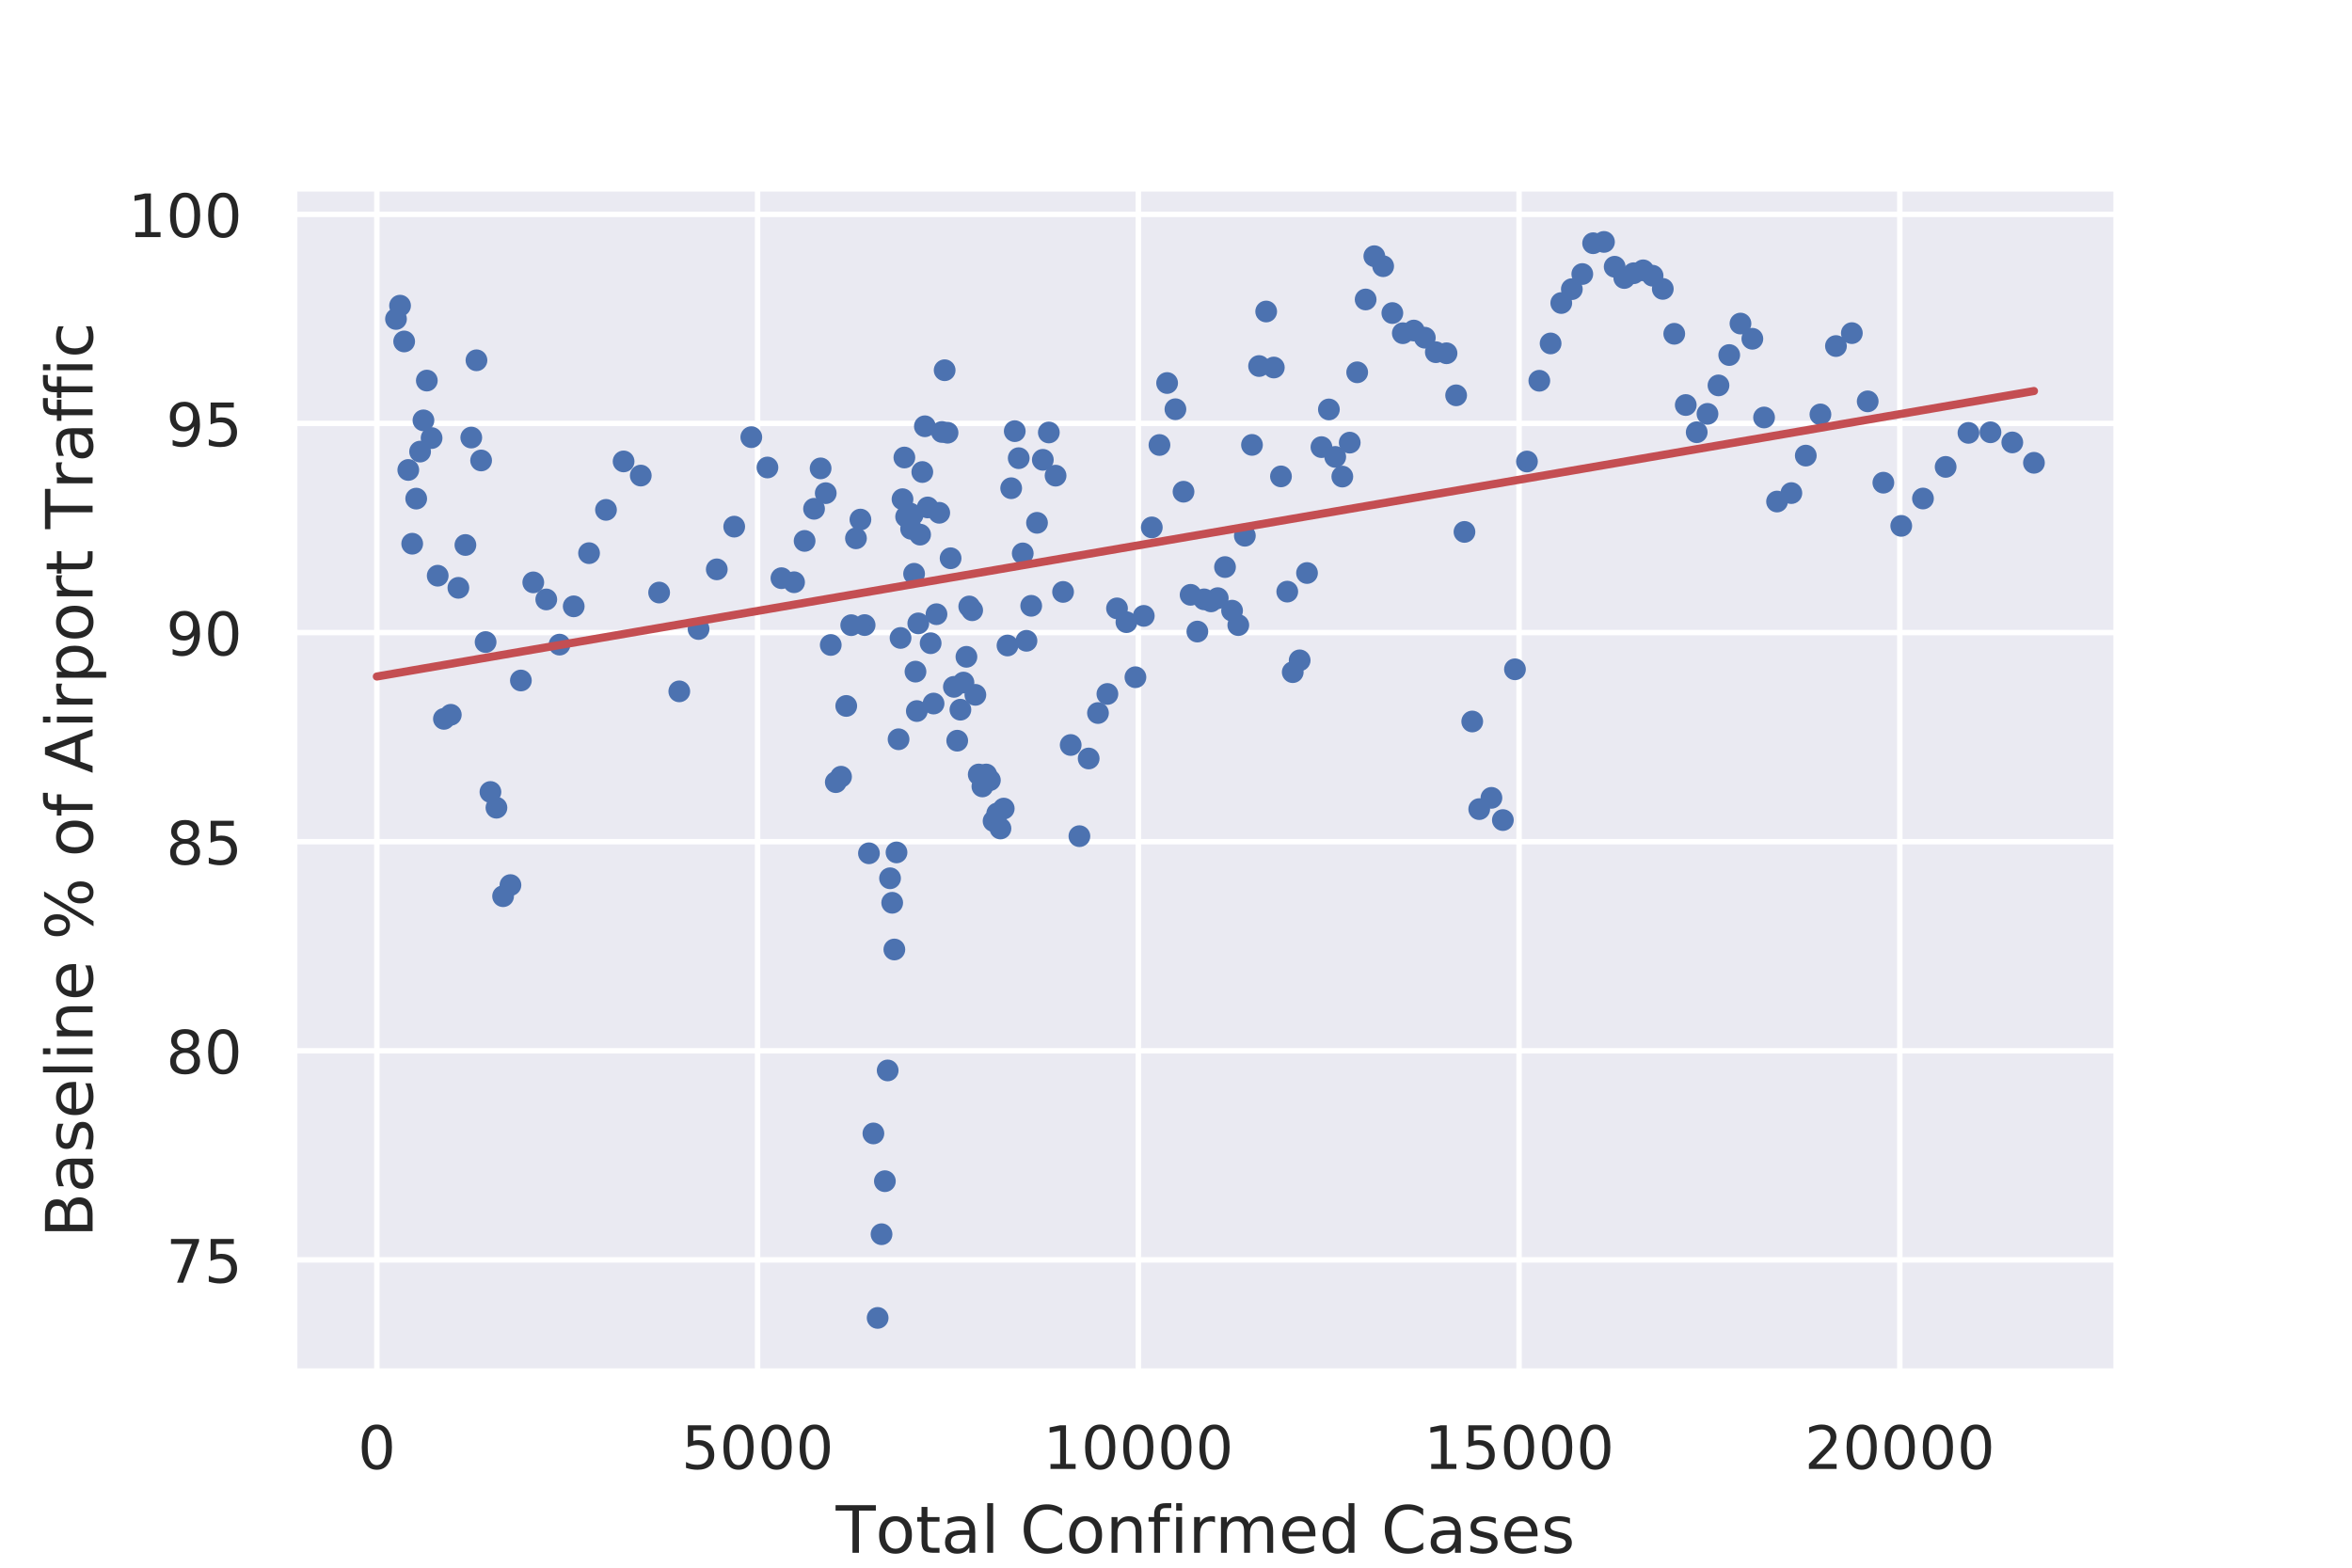<?xml version="1.0" encoding="utf-8" standalone="no"?>
<!DOCTYPE svg PUBLIC "-//W3C//DTD SVG 1.1//EN"
  "http://www.w3.org/Graphics/SVG/1.1/DTD/svg11.dtd">
<!-- Created with matplotlib (https://matplotlib.org/) -->
<svg height="288pt" version="1.1" viewBox="0 0 432 288" width="432pt" xmlns="http://www.w3.org/2000/svg" xmlns:xlink="http://www.w3.org/1999/xlink">
 <defs>
  <style type="text/css">
*{stroke-linecap:butt;stroke-linejoin:round;}
  </style>
 </defs>
 <g id="figure_1">
  <g id="patch_1">
   <path d="M 0 288 
L 432 288 
L 432 0 
L 0 0 
z
" style="fill:#ffffff;"/>
  </g>
  <g id="axes_1">
   <g id="patch_2">
    <path d="M 54 252 
L 388.8 252 
L 388.8 34.56 
L 54 34.56 
z
" style="fill:#eaeaf2;"/>
   </g>
   <g id="matplotlib.axis_1">
    <g id="xtick_1">
     <g id="line2d_1">
      <path clip-path="url(#p0ee2b550c6)" d="M 69.218 252 
L 69.218 34.56 
" style="fill:none;stroke:#ffffff;stroke-linecap:round;"/>
     </g>
     <g id="text_1">
      <!-- 0 -->
      <defs>
       <path d="M 31.781 66.406 
Q 24.172 66.406 20.328 58.906 
Q 16.5 51.422 16.5 36.375 
Q 16.5 21.391 20.328 13.891 
Q 24.172 6.391 31.781 6.391 
Q 39.453 6.391 43.281 13.891 
Q 47.125 21.391 47.125 36.375 
Q 47.125 51.422 43.281 58.906 
Q 39.453 66.406 31.781 66.406 
z
M 31.781 74.219 
Q 44.047 74.219 50.516 64.516 
Q 56.984 54.828 56.984 36.375 
Q 56.984 17.969 50.516 8.266 
Q 44.047 -1.422 31.781 -1.422 
Q 19.531 -1.422 13.062 8.266 
Q 6.594 17.969 6.594 36.375 
Q 6.594 54.828 13.062 64.516 
Q 19.531 74.219 31.781 74.219 
z
" id="DejaVuSans-48"/>
      </defs>
      <g style="fill:#262626;" transform="translate(65.719 269.858)scale(0.11 -0.11)">
       <use xlink:href="#DejaVuSans-48"/>
      </g>
     </g>
    </g>
    <g id="xtick_2">
     <g id="line2d_2">
      <path clip-path="url(#p0ee2b550c6)" d="M 139.149 252 
L 139.149 34.56 
" style="fill:none;stroke:#ffffff;stroke-linecap:round;"/>
     </g>
     <g id="text_2">
      <!-- 5000 -->
      <defs>
       <path d="M 10.797 72.906 
L 49.516 72.906 
L 49.516 64.594 
L 19.828 64.594 
L 19.828 46.734 
Q 21.969 47.469 24.109 47.828 
Q 26.266 48.188 28.422 48.188 
Q 40.625 48.188 47.75 41.5 
Q 54.891 34.812 54.891 23.391 
Q 54.891 11.625 47.562 5.094 
Q 40.234 -1.422 26.906 -1.422 
Q 22.312 -1.422 17.547 -0.641 
Q 12.797 0.141 7.719 1.703 
L 7.719 11.625 
Q 12.109 9.234 16.797 8.062 
Q 21.484 6.891 26.703 6.891 
Q 35.156 6.891 40.078 11.328 
Q 45.016 15.766 45.016 23.391 
Q 45.016 31 40.078 35.438 
Q 35.156 39.891 26.703 39.891 
Q 22.75 39.891 18.812 39.016 
Q 14.891 38.141 10.797 36.281 
z
" id="DejaVuSans-53"/>
      </defs>
      <g style="fill:#262626;" transform="translate(125.151 269.858)scale(0.11 -0.11)">
       <use xlink:href="#DejaVuSans-53"/>
       <use x="63.623" xlink:href="#DejaVuSans-48"/>
       <use x="127.246" xlink:href="#DejaVuSans-48"/>
       <use x="190.869" xlink:href="#DejaVuSans-48"/>
      </g>
     </g>
    </g>
    <g id="xtick_3">
     <g id="line2d_3">
      <path clip-path="url(#p0ee2b550c6)" d="M 209.079 252 
L 209.079 34.56 
" style="fill:none;stroke:#ffffff;stroke-linecap:round;"/>
     </g>
     <g id="text_3">
      <!-- 10000 -->
      <defs>
       <path d="M 12.406 8.297 
L 28.516 8.297 
L 28.516 63.922 
L 10.984 60.406 
L 10.984 69.391 
L 28.422 72.906 
L 38.281 72.906 
L 38.281 8.297 
L 54.391 8.297 
L 54.391 0 
L 12.406 0 
z
" id="DejaVuSans-49"/>
      </defs>
      <g style="fill:#262626;" transform="translate(191.582 269.858)scale(0.11 -0.11)">
       <use xlink:href="#DejaVuSans-49"/>
       <use x="63.623" xlink:href="#DejaVuSans-48"/>
       <use x="127.246" xlink:href="#DejaVuSans-48"/>
       <use x="190.869" xlink:href="#DejaVuSans-48"/>
       <use x="254.492" xlink:href="#DejaVuSans-48"/>
      </g>
     </g>
    </g>
    <g id="xtick_4">
     <g id="line2d_4">
      <path clip-path="url(#p0ee2b550c6)" d="M 279.01 252 
L 279.01 34.56 
" style="fill:none;stroke:#ffffff;stroke-linecap:round;"/>
     </g>
     <g id="text_4">
      <!-- 15000 -->
      <g style="fill:#262626;" transform="translate(261.513 269.858)scale(0.11 -0.11)">
       <use xlink:href="#DejaVuSans-49"/>
       <use x="63.623" xlink:href="#DejaVuSans-53"/>
       <use x="127.246" xlink:href="#DejaVuSans-48"/>
       <use x="190.869" xlink:href="#DejaVuSans-48"/>
       <use x="254.492" xlink:href="#DejaVuSans-48"/>
      </g>
     </g>
    </g>
    <g id="xtick_5">
     <g id="line2d_5">
      <path clip-path="url(#p0ee2b550c6)" d="M 348.94 252 
L 348.94 34.56 
" style="fill:none;stroke:#ffffff;stroke-linecap:round;"/>
     </g>
     <g id="text_5">
      <!-- 20000 -->
      <defs>
       <path d="M 19.188 8.297 
L 53.609 8.297 
L 53.609 0 
L 7.328 0 
L 7.328 8.297 
Q 12.938 14.109 22.625 23.891 
Q 32.328 33.688 34.812 36.531 
Q 39.547 41.844 41.422 45.531 
Q 43.312 49.219 43.312 52.781 
Q 43.312 58.594 39.234 62.25 
Q 35.156 65.922 28.609 65.922 
Q 23.969 65.922 18.812 64.312 
Q 13.672 62.703 7.812 59.422 
L 7.812 69.391 
Q 13.766 71.781 18.938 73 
Q 24.125 74.219 28.422 74.219 
Q 39.75 74.219 46.484 68.547 
Q 53.219 62.891 53.219 53.422 
Q 53.219 48.922 51.531 44.891 
Q 49.859 40.875 45.406 35.406 
Q 44.188 33.984 37.641 27.219 
Q 31.109 20.453 19.188 8.297 
z
" id="DejaVuSans-50"/>
      </defs>
      <g style="fill:#262626;" transform="translate(331.444 269.858)scale(0.11 -0.11)">
       <use xlink:href="#DejaVuSans-50"/>
       <use x="63.623" xlink:href="#DejaVuSans-48"/>
       <use x="127.246" xlink:href="#DejaVuSans-48"/>
       <use x="190.869" xlink:href="#DejaVuSans-48"/>
       <use x="254.492" xlink:href="#DejaVuSans-48"/>
      </g>
     </g>
    </g>
    <g id="text_6">
     <!-- Total Confirmed Cases -->
     <defs>
      <path d="M -0.297 72.906 
L 61.375 72.906 
L 61.375 64.594 
L 35.5 64.594 
L 35.5 0 
L 25.594 0 
L 25.594 64.594 
L -0.297 64.594 
z
" id="DejaVuSans-84"/>
      <path d="M 30.609 48.391 
Q 23.391 48.391 19.188 42.75 
Q 14.984 37.109 14.984 27.297 
Q 14.984 17.484 19.156 11.844 
Q 23.344 6.203 30.609 6.203 
Q 37.797 6.203 41.984 11.859 
Q 46.188 17.531 46.188 27.297 
Q 46.188 37.016 41.984 42.703 
Q 37.797 48.391 30.609 48.391 
z
M 30.609 56 
Q 42.328 56 49.016 48.375 
Q 55.719 40.766 55.719 27.297 
Q 55.719 13.875 49.016 6.219 
Q 42.328 -1.422 30.609 -1.422 
Q 18.844 -1.422 12.172 6.219 
Q 5.516 13.875 5.516 27.297 
Q 5.516 40.766 12.172 48.375 
Q 18.844 56 30.609 56 
z
" id="DejaVuSans-111"/>
      <path d="M 18.312 70.219 
L 18.312 54.688 
L 36.812 54.688 
L 36.812 47.703 
L 18.312 47.703 
L 18.312 18.016 
Q 18.312 11.328 20.141 9.422 
Q 21.969 7.516 27.594 7.516 
L 36.812 7.516 
L 36.812 0 
L 27.594 0 
Q 17.188 0 13.234 3.875 
Q 9.281 7.766 9.281 18.016 
L 9.281 47.703 
L 2.688 47.703 
L 2.688 54.688 
L 9.281 54.688 
L 9.281 70.219 
z
" id="DejaVuSans-116"/>
      <path d="M 34.281 27.484 
Q 23.391 27.484 19.188 25 
Q 14.984 22.516 14.984 16.5 
Q 14.984 11.719 18.141 8.906 
Q 21.297 6.109 26.703 6.109 
Q 34.188 6.109 38.703 11.406 
Q 43.219 16.703 43.219 25.484 
L 43.219 27.484 
z
M 52.203 31.203 
L 52.203 0 
L 43.219 0 
L 43.219 8.297 
Q 40.141 3.328 35.547 0.953 
Q 30.953 -1.422 24.312 -1.422 
Q 15.922 -1.422 10.953 3.297 
Q 6 8.016 6 15.922 
Q 6 25.141 12.172 29.828 
Q 18.359 34.516 30.609 34.516 
L 43.219 34.516 
L 43.219 35.406 
Q 43.219 41.609 39.141 45 
Q 35.062 48.391 27.688 48.391 
Q 23 48.391 18.547 47.266 
Q 14.109 46.141 10.016 43.891 
L 10.016 52.203 
Q 14.938 54.109 19.578 55.047 
Q 24.219 56 28.609 56 
Q 40.484 56 46.344 49.844 
Q 52.203 43.703 52.203 31.203 
z
" id="DejaVuSans-97"/>
      <path d="M 9.422 75.984 
L 18.406 75.984 
L 18.406 0 
L 9.422 0 
z
" id="DejaVuSans-108"/>
      <path id="DejaVuSans-32"/>
      <path d="M 64.406 67.281 
L 64.406 56.891 
Q 59.422 61.531 53.781 63.812 
Q 48.141 66.109 41.797 66.109 
Q 29.297 66.109 22.656 58.469 
Q 16.016 50.828 16.016 36.375 
Q 16.016 21.969 22.656 14.328 
Q 29.297 6.688 41.797 6.688 
Q 48.141 6.688 53.781 8.984 
Q 59.422 11.281 64.406 15.922 
L 64.406 5.609 
Q 59.234 2.094 53.438 0.328 
Q 47.656 -1.422 41.219 -1.422 
Q 24.656 -1.422 15.125 8.703 
Q 5.609 18.844 5.609 36.375 
Q 5.609 53.953 15.125 64.078 
Q 24.656 74.219 41.219 74.219 
Q 47.75 74.219 53.531 72.484 
Q 59.328 70.75 64.406 67.281 
z
" id="DejaVuSans-67"/>
      <path d="M 54.891 33.016 
L 54.891 0 
L 45.906 0 
L 45.906 32.719 
Q 45.906 40.484 42.875 44.328 
Q 39.844 48.188 33.797 48.188 
Q 26.516 48.188 22.312 43.547 
Q 18.109 38.922 18.109 30.906 
L 18.109 0 
L 9.078 0 
L 9.078 54.688 
L 18.109 54.688 
L 18.109 46.188 
Q 21.344 51.125 25.703 53.562 
Q 30.078 56 35.797 56 
Q 45.219 56 50.047 50.172 
Q 54.891 44.344 54.891 33.016 
z
" id="DejaVuSans-110"/>
      <path d="M 37.109 75.984 
L 37.109 68.5 
L 28.516 68.5 
Q 23.688 68.5 21.797 66.547 
Q 19.922 64.594 19.922 59.516 
L 19.922 54.688 
L 34.719 54.688 
L 34.719 47.703 
L 19.922 47.703 
L 19.922 0 
L 10.891 0 
L 10.891 47.703 
L 2.297 47.703 
L 2.297 54.688 
L 10.891 54.688 
L 10.891 58.5 
Q 10.891 67.625 15.141 71.797 
Q 19.391 75.984 28.609 75.984 
z
" id="DejaVuSans-102"/>
      <path d="M 9.422 54.688 
L 18.406 54.688 
L 18.406 0 
L 9.422 0 
z
M 9.422 75.984 
L 18.406 75.984 
L 18.406 64.594 
L 9.422 64.594 
z
" id="DejaVuSans-105"/>
      <path d="M 41.109 46.297 
Q 39.594 47.172 37.812 47.578 
Q 36.031 48 33.891 48 
Q 26.266 48 22.188 43.047 
Q 18.109 38.094 18.109 28.812 
L 18.109 0 
L 9.078 0 
L 9.078 54.688 
L 18.109 54.688 
L 18.109 46.188 
Q 20.953 51.172 25.484 53.578 
Q 30.031 56 36.531 56 
Q 37.453 56 38.578 55.875 
Q 39.703 55.766 41.062 55.516 
z
" id="DejaVuSans-114"/>
      <path d="M 52 44.188 
Q 55.375 50.25 60.062 53.125 
Q 64.75 56 71.094 56 
Q 79.641 56 84.281 50.016 
Q 88.922 44.047 88.922 33.016 
L 88.922 0 
L 79.891 0 
L 79.891 32.719 
Q 79.891 40.578 77.094 44.375 
Q 74.312 48.188 68.609 48.188 
Q 61.625 48.188 57.562 43.547 
Q 53.516 38.922 53.516 30.906 
L 53.516 0 
L 44.484 0 
L 44.484 32.719 
Q 44.484 40.625 41.703 44.406 
Q 38.922 48.188 33.109 48.188 
Q 26.219 48.188 22.156 43.531 
Q 18.109 38.875 18.109 30.906 
L 18.109 0 
L 9.078 0 
L 9.078 54.688 
L 18.109 54.688 
L 18.109 46.188 
Q 21.188 51.219 25.484 53.609 
Q 29.781 56 35.688 56 
Q 41.656 56 45.828 52.969 
Q 50 49.953 52 44.188 
z
" id="DejaVuSans-109"/>
      <path d="M 56.203 29.594 
L 56.203 25.203 
L 14.891 25.203 
Q 15.484 15.922 20.484 11.062 
Q 25.484 6.203 34.422 6.203 
Q 39.594 6.203 44.453 7.469 
Q 49.312 8.734 54.109 11.281 
L 54.109 2.781 
Q 49.266 0.734 44.188 -0.344 
Q 39.109 -1.422 33.891 -1.422 
Q 20.797 -1.422 13.156 6.188 
Q 5.516 13.812 5.516 26.812 
Q 5.516 40.234 12.766 48.109 
Q 20.016 56 32.328 56 
Q 43.359 56 49.781 48.891 
Q 56.203 41.797 56.203 29.594 
z
M 47.219 32.234 
Q 47.125 39.594 43.094 43.984 
Q 39.062 48.391 32.422 48.391 
Q 24.906 48.391 20.391 44.141 
Q 15.875 39.891 15.188 32.172 
z
" id="DejaVuSans-101"/>
      <path d="M 45.406 46.391 
L 45.406 75.984 
L 54.391 75.984 
L 54.391 0 
L 45.406 0 
L 45.406 8.203 
Q 42.578 3.328 38.25 0.953 
Q 33.938 -1.422 27.875 -1.422 
Q 17.969 -1.422 11.734 6.484 
Q 5.516 14.406 5.516 27.297 
Q 5.516 40.188 11.734 48.094 
Q 17.969 56 27.875 56 
Q 33.938 56 38.25 53.625 
Q 42.578 51.266 45.406 46.391 
z
M 14.797 27.297 
Q 14.797 17.391 18.875 11.75 
Q 22.953 6.109 30.078 6.109 
Q 37.203 6.109 41.297 11.75 
Q 45.406 17.391 45.406 27.297 
Q 45.406 37.203 41.297 42.844 
Q 37.203 48.484 30.078 48.484 
Q 22.953 48.484 18.875 42.844 
Q 14.797 37.203 14.797 27.297 
z
" id="DejaVuSans-100"/>
      <path d="M 44.281 53.078 
L 44.281 44.578 
Q 40.484 46.531 36.375 47.5 
Q 32.281 48.484 27.875 48.484 
Q 21.188 48.484 17.844 46.438 
Q 14.5 44.391 14.5 40.281 
Q 14.5 37.156 16.891 35.375 
Q 19.281 33.594 26.516 31.984 
L 29.594 31.297 
Q 39.156 29.25 43.188 25.516 
Q 47.219 21.781 47.219 15.094 
Q 47.219 7.469 41.188 3.016 
Q 35.156 -1.422 24.609 -1.422 
Q 20.219 -1.422 15.453 -0.562 
Q 10.688 0.297 5.422 2 
L 5.422 11.281 
Q 10.406 8.688 15.234 7.391 
Q 20.062 6.109 24.812 6.109 
Q 31.156 6.109 34.562 8.281 
Q 37.984 10.453 37.984 14.406 
Q 37.984 18.062 35.516 20.016 
Q 33.062 21.969 24.703 23.781 
L 21.578 24.516 
Q 13.234 26.266 9.516 29.906 
Q 5.812 33.547 5.812 39.891 
Q 5.812 47.609 11.281 51.797 
Q 16.75 56 26.812 56 
Q 31.781 56 36.172 55.266 
Q 40.578 54.547 44.281 53.078 
z
" id="DejaVuSans-115"/>
     </defs>
     <g style="fill:#262626;" transform="translate(153.507 285.264)scale(0.12 -0.12)">
      <use xlink:href="#DejaVuSans-84"/>
      <use x="60.818" xlink:href="#DejaVuSans-111"/>
      <use x="122" xlink:href="#DejaVuSans-116"/>
      <use x="161.209" xlink:href="#DejaVuSans-97"/>
      <use x="222.488" xlink:href="#DejaVuSans-108"/>
      <use x="250.271" xlink:href="#DejaVuSans-32"/>
      <use x="282.059" xlink:href="#DejaVuSans-67"/>
      <use x="351.883" xlink:href="#DejaVuSans-111"/>
      <use x="413.064" xlink:href="#DejaVuSans-110"/>
      <use x="476.443" xlink:href="#DejaVuSans-102"/>
      <use x="511.648" xlink:href="#DejaVuSans-105"/>
      <use x="539.432" xlink:href="#DejaVuSans-114"/>
      <use x="580.529" xlink:href="#DejaVuSans-109"/>
      <use x="677.941" xlink:href="#DejaVuSans-101"/>
      <use x="739.465" xlink:href="#DejaVuSans-100"/>
      <use x="802.941" xlink:href="#DejaVuSans-32"/>
      <use x="834.729" xlink:href="#DejaVuSans-67"/>
      <use x="904.553" xlink:href="#DejaVuSans-97"/>
      <use x="965.832" xlink:href="#DejaVuSans-115"/>
      <use x="1017.932" xlink:href="#DejaVuSans-101"/>
      <use x="1079.455" xlink:href="#DejaVuSans-115"/>
     </g>
    </g>
   </g>
   <g id="matplotlib.axis_2">
    <g id="ytick_1">
     <g id="line2d_6">
      <path clip-path="url(#p0ee2b550c6)" d="M 54 231.457 
L 388.8 231.457 
" style="fill:none;stroke:#ffffff;stroke-linecap:round;"/>
     </g>
     <g id="text_7">
      <!-- 75 -->
      <defs>
       <path d="M 8.203 72.906 
L 55.078 72.906 
L 55.078 68.703 
L 28.609 0 
L 18.312 0 
L 43.219 64.594 
L 8.203 64.594 
z
" id="DejaVuSans-55"/>
      </defs>
      <g style="fill:#262626;" transform="translate(30.503 235.637)scale(0.11 -0.11)">
       <use xlink:href="#DejaVuSans-55"/>
       <use x="63.623" xlink:href="#DejaVuSans-53"/>
      </g>
     </g>
    </g>
    <g id="ytick_2">
     <g id="line2d_7">
      <path clip-path="url(#p0ee2b550c6)" d="M 54 193.041 
L 388.8 193.041 
" style="fill:none;stroke:#ffffff;stroke-linecap:round;"/>
     </g>
     <g id="text_8">
      <!-- 80 -->
      <defs>
       <path d="M 31.781 34.625 
Q 24.75 34.625 20.719 30.859 
Q 16.703 27.094 16.703 20.516 
Q 16.703 13.922 20.719 10.156 
Q 24.75 6.391 31.781 6.391 
Q 38.812 6.391 42.859 10.172 
Q 46.922 13.969 46.922 20.516 
Q 46.922 27.094 42.891 30.859 
Q 38.875 34.625 31.781 34.625 
z
M 21.922 38.812 
Q 15.578 40.375 12.031 44.719 
Q 8.5 49.078 8.5 55.328 
Q 8.5 64.062 14.719 69.141 
Q 20.953 74.219 31.781 74.219 
Q 42.672 74.219 48.875 69.141 
Q 55.078 64.062 55.078 55.328 
Q 55.078 49.078 51.531 44.719 
Q 48 40.375 41.703 38.812 
Q 48.828 37.156 52.797 32.312 
Q 56.781 27.484 56.781 20.516 
Q 56.781 9.906 50.312 4.234 
Q 43.844 -1.422 31.781 -1.422 
Q 19.734 -1.422 13.25 4.234 
Q 6.781 9.906 6.781 20.516 
Q 6.781 27.484 10.781 32.312 
Q 14.797 37.156 21.922 38.812 
z
M 18.312 54.391 
Q 18.312 48.734 21.844 45.562 
Q 25.391 42.391 31.781 42.391 
Q 38.141 42.391 41.719 45.562 
Q 45.312 48.734 45.312 54.391 
Q 45.312 60.062 41.719 63.234 
Q 38.141 66.406 31.781 66.406 
Q 25.391 66.406 21.844 63.234 
Q 18.312 60.062 18.312 54.391 
z
" id="DejaVuSans-56"/>
      </defs>
      <g style="fill:#262626;" transform="translate(30.503 197.22)scale(0.11 -0.11)">
       <use xlink:href="#DejaVuSans-56"/>
       <use x="63.623" xlink:href="#DejaVuSans-48"/>
      </g>
     </g>
    </g>
    <g id="ytick_3">
     <g id="line2d_8">
      <path clip-path="url(#p0ee2b550c6)" d="M 54 154.625 
L 388.8 154.625 
" style="fill:none;stroke:#ffffff;stroke-linecap:round;"/>
     </g>
     <g id="text_9">
      <!-- 85 -->
      <g style="fill:#262626;" transform="translate(30.503 158.804)scale(0.11 -0.11)">
       <use xlink:href="#DejaVuSans-56"/>
       <use x="63.623" xlink:href="#DejaVuSans-53"/>
      </g>
     </g>
    </g>
    <g id="ytick_4">
     <g id="line2d_9">
      <path clip-path="url(#p0ee2b550c6)" d="M 54 116.209 
L 388.8 116.209 
" style="fill:none;stroke:#ffffff;stroke-linecap:round;"/>
     </g>
     <g id="text_10">
      <!-- 90 -->
      <defs>
       <path d="M 10.984 1.516 
L 10.984 10.5 
Q 14.703 8.734 18.5 7.812 
Q 22.312 6.891 25.984 6.891 
Q 35.75 6.891 40.891 13.453 
Q 46.047 20.016 46.781 33.406 
Q 43.953 29.203 39.594 26.953 
Q 35.25 24.703 29.984 24.703 
Q 19.047 24.703 12.672 31.312 
Q 6.297 37.938 6.297 49.422 
Q 6.297 60.641 12.938 67.422 
Q 19.578 74.219 30.609 74.219 
Q 43.266 74.219 49.922 64.516 
Q 56.594 54.828 56.594 36.375 
Q 56.594 19.141 48.406 8.859 
Q 40.234 -1.422 26.422 -1.422 
Q 22.703 -1.422 18.891 -0.688 
Q 15.094 0.047 10.984 1.516 
z
M 30.609 32.422 
Q 37.25 32.422 41.125 36.953 
Q 45.016 41.5 45.016 49.422 
Q 45.016 57.281 41.125 61.844 
Q 37.25 66.406 30.609 66.406 
Q 23.969 66.406 20.094 61.844 
Q 16.219 57.281 16.219 49.422 
Q 16.219 41.5 20.094 36.953 
Q 23.969 32.422 30.609 32.422 
z
" id="DejaVuSans-57"/>
      </defs>
      <g style="fill:#262626;" transform="translate(30.503 120.388)scale(0.11 -0.11)">
       <use xlink:href="#DejaVuSans-57"/>
       <use x="63.623" xlink:href="#DejaVuSans-48"/>
      </g>
     </g>
    </g>
    <g id="ytick_5">
     <g id="line2d_10">
      <path clip-path="url(#p0ee2b550c6)" d="M 54 77.793 
L 388.8 77.793 
" style="fill:none;stroke:#ffffff;stroke-linecap:round;"/>
     </g>
     <g id="text_11">
      <!-- 95 -->
      <g style="fill:#262626;" transform="translate(30.503 81.972)scale(0.11 -0.11)">
       <use xlink:href="#DejaVuSans-57"/>
       <use x="63.623" xlink:href="#DejaVuSans-53"/>
      </g>
     </g>
    </g>
    <g id="ytick_6">
     <g id="line2d_11">
      <path clip-path="url(#p0ee2b550c6)" d="M 54 39.377 
L 388.8 39.377 
" style="fill:none;stroke:#ffffff;stroke-linecap:round;"/>
     </g>
     <g id="text_12">
      <!-- 100 -->
      <g style="fill:#262626;" transform="translate(23.504 43.556)scale(0.11 -0.11)">
       <use xlink:href="#DejaVuSans-49"/>
       <use x="63.623" xlink:href="#DejaVuSans-48"/>
       <use x="127.246" xlink:href="#DejaVuSans-48"/>
      </g>
     </g>
    </g>
    <g id="text_13">
     <!-- Baseline % of Airport Traffic -->
     <defs>
      <path d="M 19.672 34.812 
L 19.672 8.109 
L 35.5 8.109 
Q 43.453 8.109 47.281 11.406 
Q 51.125 14.703 51.125 21.484 
Q 51.125 28.328 47.281 31.562 
Q 43.453 34.812 35.5 34.812 
z
M 19.672 64.797 
L 19.672 42.828 
L 34.281 42.828 
Q 41.5 42.828 45.031 45.531 
Q 48.578 48.25 48.578 53.812 
Q 48.578 59.328 45.031 62.062 
Q 41.5 64.797 34.281 64.797 
z
M 9.812 72.906 
L 35.016 72.906 
Q 46.297 72.906 52.391 68.219 
Q 58.5 63.531 58.5 54.891 
Q 58.5 48.188 55.375 44.234 
Q 52.25 40.281 46.188 39.312 
Q 53.469 37.75 57.5 32.781 
Q 61.531 27.828 61.531 20.406 
Q 61.531 10.641 54.891 5.312 
Q 48.25 0 35.984 0 
L 9.812 0 
z
" id="DejaVuSans-66"/>
      <path d="M 72.703 32.078 
Q 68.453 32.078 66.031 28.469 
Q 63.625 24.859 63.625 18.406 
Q 63.625 12.062 66.031 8.422 
Q 68.453 4.781 72.703 4.781 
Q 76.859 4.781 79.266 8.422 
Q 81.688 12.062 81.688 18.406 
Q 81.688 24.812 79.266 28.438 
Q 76.859 32.078 72.703 32.078 
z
M 72.703 38.281 
Q 80.422 38.281 84.953 32.906 
Q 89.5 27.547 89.5 18.406 
Q 89.5 9.281 84.938 3.922 
Q 80.375 -1.422 72.703 -1.422 
Q 64.891 -1.422 60.344 3.922 
Q 55.812 9.281 55.812 18.406 
Q 55.812 27.594 60.375 32.938 
Q 64.938 38.281 72.703 38.281 
z
M 22.312 68.016 
Q 18.109 68.016 15.688 64.375 
Q 13.281 60.75 13.281 54.391 
Q 13.281 47.953 15.672 44.328 
Q 18.062 40.719 22.312 40.719 
Q 26.562 40.719 28.969 44.328 
Q 31.391 47.953 31.391 54.391 
Q 31.391 60.688 28.953 64.344 
Q 26.516 68.016 22.312 68.016 
z
M 66.406 74.219 
L 74.219 74.219 
L 28.609 -1.422 
L 20.797 -1.422 
z
M 22.312 74.219 
Q 30.031 74.219 34.609 68.875 
Q 39.203 63.531 39.203 54.391 
Q 39.203 45.172 34.641 39.844 
Q 30.078 34.516 22.312 34.516 
Q 14.547 34.516 10.031 39.859 
Q 5.516 45.219 5.516 54.391 
Q 5.516 63.484 10.047 68.844 
Q 14.594 74.219 22.312 74.219 
z
" id="DejaVuSans-37"/>
      <path d="M 34.188 63.188 
L 20.797 26.906 
L 47.609 26.906 
z
M 28.609 72.906 
L 39.797 72.906 
L 67.578 0 
L 57.328 0 
L 50.688 18.703 
L 17.828 18.703 
L 11.188 0 
L 0.781 0 
z
" id="DejaVuSans-65"/>
      <path d="M 18.109 8.203 
L 18.109 -20.797 
L 9.078 -20.797 
L 9.078 54.688 
L 18.109 54.688 
L 18.109 46.391 
Q 20.953 51.266 25.266 53.625 
Q 29.594 56 35.594 56 
Q 45.562 56 51.781 48.094 
Q 58.016 40.188 58.016 27.297 
Q 58.016 14.406 51.781 6.484 
Q 45.562 -1.422 35.594 -1.422 
Q 29.594 -1.422 25.266 0.953 
Q 20.953 3.328 18.109 8.203 
z
M 48.688 27.297 
Q 48.688 37.203 44.609 42.844 
Q 40.531 48.484 33.406 48.484 
Q 26.266 48.484 22.188 42.844 
Q 18.109 37.203 18.109 27.297 
Q 18.109 17.391 22.188 11.75 
Q 26.266 6.109 33.406 6.109 
Q 40.531 6.109 44.609 11.75 
Q 48.688 17.391 48.688 27.297 
z
" id="DejaVuSans-112"/>
      <path d="M 48.781 52.594 
L 48.781 44.188 
Q 44.969 46.297 41.141 47.344 
Q 37.312 48.391 33.406 48.391 
Q 24.656 48.391 19.812 42.844 
Q 14.984 37.312 14.984 27.297 
Q 14.984 17.281 19.812 11.734 
Q 24.656 6.203 33.406 6.203 
Q 37.312 6.203 41.141 7.25 
Q 44.969 8.297 48.781 10.406 
L 48.781 2.094 
Q 45.016 0.344 40.984 -0.531 
Q 36.969 -1.422 32.422 -1.422 
Q 20.062 -1.422 12.781 6.344 
Q 5.516 14.109 5.516 27.297 
Q 5.516 40.672 12.859 48.328 
Q 20.219 56 33.016 56 
Q 37.156 56 41.109 55.141 
Q 45.062 54.297 48.781 52.594 
z
" id="DejaVuSans-99"/>
     </defs>
     <g style="fill:#262626;" transform="translate(17.008 227.353)rotate(-90)scale(0.12 -0.12)">
      <use xlink:href="#DejaVuSans-66"/>
      <use x="68.604" xlink:href="#DejaVuSans-97"/>
      <use x="129.883" xlink:href="#DejaVuSans-115"/>
      <use x="181.982" xlink:href="#DejaVuSans-101"/>
      <use x="243.506" xlink:href="#DejaVuSans-108"/>
      <use x="271.289" xlink:href="#DejaVuSans-105"/>
      <use x="299.072" xlink:href="#DejaVuSans-110"/>
      <use x="362.451" xlink:href="#DejaVuSans-101"/>
      <use x="423.975" xlink:href="#DejaVuSans-32"/>
      <use x="455.762" xlink:href="#DejaVuSans-37"/>
      <use x="550.781" xlink:href="#DejaVuSans-32"/>
      <use x="582.568" xlink:href="#DejaVuSans-111"/>
      <use x="643.75" xlink:href="#DejaVuSans-102"/>
      <use x="678.955" xlink:href="#DejaVuSans-32"/>
      <use x="710.742" xlink:href="#DejaVuSans-65"/>
      <use x="779.15" xlink:href="#DejaVuSans-105"/>
      <use x="806.934" xlink:href="#DejaVuSans-114"/>
      <use x="848.047" xlink:href="#DejaVuSans-112"/>
      <use x="911.523" xlink:href="#DejaVuSans-111"/>
      <use x="972.705" xlink:href="#DejaVuSans-114"/>
      <use x="1013.818" xlink:href="#DejaVuSans-116"/>
      <use x="1053.027" xlink:href="#DejaVuSans-32"/>
      <use x="1084.814" xlink:href="#DejaVuSans-84"/>
      <use x="1145.68" xlink:href="#DejaVuSans-114"/>
      <use x="1186.793" xlink:href="#DejaVuSans-97"/>
      <use x="1248.072" xlink:href="#DejaVuSans-102"/>
      <use x="1283.277" xlink:href="#DejaVuSans-102"/>
      <use x="1318.482" xlink:href="#DejaVuSans-105"/>
      <use x="1346.266" xlink:href="#DejaVuSans-99"/>
     </g>
    </g>
   </g>
   <g id="line2d_12">
    <defs>
     <path d="M 0 1.5 
C 0.398 1.5 0.779 1.342 1.061 1.061 
C 1.342 0.779 1.5 0.398 1.5 0 
C 1.5 -0.398 1.342 -0.779 1.061 -1.061 
C 0.779 -1.342 0.398 -1.5 0 -1.5 
C -0.398 -1.5 -0.779 -1.342 -1.061 -1.061 
C -1.342 -0.779 -1.5 -0.398 -1.5 0 
C -1.5 0.398 -1.342 0.779 -1.061 1.061 
C -0.779 1.342 -0.398 1.5 0 1.5 
z
" id="macd8b2e883" style="stroke:#4c72b0;"/>
    </defs>
    <g clip-path="url(#p0ee2b550c6)">
     <use style="fill:#4c72b0;stroke:#4c72b0;" x="72.735" xlink:href="#macd8b2e883" y="58.599"/>
     <use style="fill:#4c72b0;stroke:#4c72b0;" x="73.48" xlink:href="#macd8b2e883" y="56.152"/>
     <use style="fill:#4c72b0;stroke:#4c72b0;" x="74.235" xlink:href="#macd8b2e883" y="62.729"/>
     <use style="fill:#4c72b0;stroke:#4c72b0;" x="74.991" xlink:href="#macd8b2e883" y="86.335"/>
     <use style="fill:#4c72b0;stroke:#4c72b0;" x="75.712" xlink:href="#macd8b2e883" y="99.885"/>
     <use style="fill:#4c72b0;stroke:#4c72b0;" x="76.446" xlink:href="#macd8b2e883" y="91.602"/>
     <use style="fill:#4c72b0;stroke:#4c72b0;" x="77.16" xlink:href="#macd8b2e883" y="82.964"/>
     <use style="fill:#4c72b0;stroke:#4c72b0;" x="77.776" xlink:href="#macd8b2e883" y="77.226"/>
     <use style="fill:#4c72b0;stroke:#4c72b0;" x="78.396" xlink:href="#macd8b2e883" y="69.916"/>
     <use style="fill:#4c72b0;stroke:#4c72b0;" x="79.271" xlink:href="#macd8b2e883" y="80.479"/>
     <use style="fill:#4c72b0;stroke:#4c72b0;" x="80.396" xlink:href="#macd8b2e883" y="105.763"/>
     <use style="fill:#4c72b0;stroke:#4c72b0;" x="81.537" xlink:href="#macd8b2e883" y="132.065"/>
     <use style="fill:#4c72b0;stroke:#4c72b0;" x="82.802" xlink:href="#macd8b2e883" y="131.312"/>
     <use style="fill:#4c72b0;stroke:#4c72b0;" x="84.192" xlink:href="#macd8b2e883" y="107.989"/>
     <use style="fill:#4c72b0;stroke:#4c72b0;" x="85.483" xlink:href="#macd8b2e883" y="100.12"/>
     <use style="fill:#4c72b0;stroke:#4c72b0;" x="86.56" xlink:href="#macd8b2e883" y="80.385"/>
     <use style="fill:#4c72b0;stroke:#4c72b0;" x="87.514" xlink:href="#macd8b2e883" y="66.19"/>
     <use style="fill:#4c72b0;stroke:#4c72b0;" x="88.368" xlink:href="#macd8b2e883" y="84.592"/>
     <use style="fill:#4c72b0;stroke:#4c72b0;" x="89.192" xlink:href="#macd8b2e883" y="117.951"/>
     <use style="fill:#4c72b0;stroke:#4c72b0;" x="90.08" xlink:href="#macd8b2e883" y="145.496"/>
     <use style="fill:#4c72b0;stroke:#4c72b0;" x="91.184" xlink:href="#macd8b2e883" y="148.386"/>
     <use style="fill:#4c72b0;stroke:#4c72b0;" x="92.405" xlink:href="#macd8b2e883" y="164.643"/>
     <use style="fill:#4c72b0;stroke:#4c72b0;" x="93.755" xlink:href="#macd8b2e883" y="162.599"/>
     <use style="fill:#4c72b0;stroke:#4c72b0;" x="95.674" xlink:href="#macd8b2e883" y="125.014"/>
     <use style="fill:#4c72b0;stroke:#4c72b0;" x="97.949" xlink:href="#macd8b2e883" y="106.988"/>
     <use style="fill:#4c72b0;stroke:#4c72b0;" x="100.337" xlink:href="#macd8b2e883" y="110.122"/>
     <use style="fill:#4c72b0;stroke:#4c72b0;" x="102.769" xlink:href="#macd8b2e883" y="118.425"/>
     <use style="fill:#4c72b0;stroke:#4c72b0;" x="105.376" xlink:href="#macd8b2e883" y="111.391"/>
     <use style="fill:#4c72b0;stroke:#4c72b0;" x="108.194" xlink:href="#macd8b2e883" y="101.621"/>
     <use style="fill:#4c72b0;stroke:#4c72b0;" x="111.304" xlink:href="#macd8b2e883" y="93.668"/>
     <use style="fill:#4c72b0;stroke:#4c72b0;" x="114.538" xlink:href="#macd8b2e883" y="84.768"/>
     <use style="fill:#4c72b0;stroke:#4c72b0;" x="117.693" xlink:href="#macd8b2e883" y="87.369"/>
     <use style="fill:#4c72b0;stroke:#4c72b0;" x="121.067" xlink:href="#macd8b2e883" y="108.857"/>
     <use style="fill:#4c72b0;stroke:#4c72b0;" x="124.769" xlink:href="#macd8b2e883" y="127.009"/>
     <use style="fill:#4c72b0;stroke:#4c72b0;" x="128.306" xlink:href="#macd8b2e883" y="115.556"/>
     <use style="fill:#4c72b0;stroke:#4c72b0;" x="131.654" xlink:href="#macd8b2e883" y="104.595"/>
     <use style="fill:#4c72b0;stroke:#4c72b0;" x="134.855" xlink:href="#macd8b2e883" y="96.75"/>
     <use style="fill:#4c72b0;stroke:#4c72b0;" x="137.996" xlink:href="#macd8b2e883" y="80.313"/>
     <use style="fill:#4c72b0;stroke:#4c72b0;" x="140.959" xlink:href="#macd8b2e883" y="85.883"/>
     <use style="fill:#4c72b0;stroke:#4c72b0;" x="143.529" xlink:href="#macd8b2e883" y="106.217"/>
     <use style="fill:#4c72b0;stroke:#4c72b0;" x="145.849" xlink:href="#macd8b2e883" y="106.963"/>
     <use style="fill:#4c72b0;stroke:#4c72b0;" x="147.786" xlink:href="#macd8b2e883" y="99.372"/>
     <use style="fill:#4c72b0;stroke:#4c72b0;" x="149.519" xlink:href="#macd8b2e883" y="93.471"/>
     <use style="fill:#4c72b0;stroke:#4c72b0;" x="150.725" xlink:href="#macd8b2e883" y="86.045"/>
     <use style="fill:#4c72b0;stroke:#4c72b0;" x="151.667" xlink:href="#macd8b2e883" y="90.599"/>
     <use style="fill:#4c72b0;stroke:#4c72b0;" x="152.586" xlink:href="#macd8b2e883" y="118.488"/>
     <use style="fill:#4c72b0;stroke:#4c72b0;" x="153.514" xlink:href="#macd8b2e883" y="143.69"/>
     <use style="fill:#4c72b0;stroke:#4c72b0;" x="154.477" xlink:href="#macd8b2e883" y="142.688"/>
     <use style="fill:#4c72b0;stroke:#4c72b0;" x="155.433" xlink:href="#macd8b2e883" y="129.688"/>
     <use style="fill:#4c72b0;stroke:#4c72b0;" x="156.348" xlink:href="#macd8b2e883" y="114.852"/>
     <use style="fill:#4c72b0;stroke:#4c72b0;" x="157.218" xlink:href="#macd8b2e883" y="98.894"/>
     <use style="fill:#4c72b0;stroke:#4c72b0;" x="158.036" xlink:href="#macd8b2e883" y="95.449"/>
     <use style="fill:#4c72b0;stroke:#4c72b0;" x="158.809" xlink:href="#macd8b2e883" y="114.834"/>
     <use style="fill:#4c72b0;stroke:#4c72b0;" x="159.603" xlink:href="#macd8b2e883" y="156.761"/>
     <use style="fill:#4c72b0;stroke:#4c72b0;" x="160.419" xlink:href="#macd8b2e883" y="208.225"/>
     <use style="fill:#4c72b0;stroke:#4c72b0;" x="161.201" xlink:href="#macd8b2e883" y="242.116"/>
     <use style="fill:#4c72b0;stroke:#4c72b0;" x="161.915" xlink:href="#macd8b2e883" y="226.738"/>
     <use style="fill:#4c72b0;stroke:#4c72b0;" x="162.53" xlink:href="#macd8b2e883" y="216.996"/>
     <use style="fill:#4c72b0;stroke:#4c72b0;" x="163.042" xlink:href="#macd8b2e883" y="196.65"/>
     <use style="fill:#4c72b0;stroke:#4c72b0;" x="163.477" xlink:href="#macd8b2e883" y="161.347"/>
     <use style="fill:#4c72b0;stroke:#4c72b0;" x="163.873" xlink:href="#macd8b2e883" y="165.85"/>
     <use style="fill:#4c72b0;stroke:#4c72b0;" x="164.27" xlink:href="#macd8b2e883" y="174.433"/>
     <use style="fill:#4c72b0;stroke:#4c72b0;" x="164.667" xlink:href="#macd8b2e883" y="156.597"/>
     <use style="fill:#4c72b0;stroke:#4c72b0;" x="165.043" xlink:href="#macd8b2e883" y="135.81"/>
     <use style="fill:#4c72b0;stroke:#4c72b0;" x="165.407" xlink:href="#macd8b2e883" y="117.197"/>
     <use style="fill:#4c72b0;stroke:#4c72b0;" x="165.768" xlink:href="#macd8b2e883" y="91.705"/>
     <use style="fill:#4c72b0;stroke:#4c72b0;" x="166.11" xlink:href="#macd8b2e883" y="84.05"/>
     <use style="fill:#4c72b0;stroke:#4c72b0;" x="166.43" xlink:href="#macd8b2e883" y="94.924"/>
     <use style="fill:#4c72b0;stroke:#4c72b0;" x="166.743" xlink:href="#macd8b2e883" y="94.552"/>
     <use style="fill:#4c72b0;stroke:#4c72b0;" x="167.053" xlink:href="#macd8b2e883" y="94.284"/>
     <use style="fill:#4c72b0;stroke:#4c72b0;" x="167.345" xlink:href="#macd8b2e883" y="97.152"/>
     <use style="fill:#4c72b0;stroke:#4c72b0;" x="167.625" xlink:href="#macd8b2e883" y="94.6"/>
     <use style="fill:#4c72b0;stroke:#4c72b0;" x="167.895" xlink:href="#macd8b2e883" y="105.407"/>
     <use style="fill:#4c72b0;stroke:#4c72b0;" x="168.15" xlink:href="#macd8b2e883" y="123.385"/>
     <use style="fill:#4c72b0;stroke:#4c72b0;" x="168.398" xlink:href="#macd8b2e883" y="130.628"/>
     <use style="fill:#4c72b0;stroke:#4c72b0;" x="168.665" xlink:href="#macd8b2e883" y="114.522"/>
     <use style="fill:#4c72b0;stroke:#4c72b0;" x="168.998" xlink:href="#macd8b2e883" y="98.219"/>
     <use style="fill:#4c72b0;stroke:#4c72b0;" x="169.403" xlink:href="#macd8b2e883" y="86.716"/>
     <use style="fill:#4c72b0;stroke:#4c72b0;" x="169.875" xlink:href="#macd8b2e883" y="78.31"/>
     <use style="fill:#4c72b0;stroke:#4c72b0;" x="170.394" xlink:href="#macd8b2e883" y="93.224"/>
     <use style="fill:#4c72b0;stroke:#4c72b0;" x="170.936" xlink:href="#macd8b2e883" y="118.166"/>
     <use style="fill:#4c72b0;stroke:#4c72b0;" x="171.473" xlink:href="#macd8b2e883" y="129.25"/>
     <use style="fill:#4c72b0;stroke:#4c72b0;" x="172.008" xlink:href="#macd8b2e883" y="112.835"/>
     <use style="fill:#4c72b0;stroke:#4c72b0;" x="172.515" xlink:href="#macd8b2e883" y="94.206"/>
     <use style="fill:#4c72b0;stroke:#4c72b0;" x="173.001" xlink:href="#macd8b2e883" y="79.357"/>
     <use style="fill:#4c72b0;stroke:#4c72b0;" x="173.508" xlink:href="#macd8b2e883" y="68.015"/>
     <use style="fill:#4c72b0;stroke:#4c72b0;" x="174.04" xlink:href="#macd8b2e883" y="79.495"/>
     <use style="fill:#4c72b0;stroke:#4c72b0;" x="174.6" xlink:href="#macd8b2e883" y="102.556"/>
     <use style="fill:#4c72b0;stroke:#4c72b0;" x="175.204" xlink:href="#macd8b2e883" y="126.183"/>
     <use style="fill:#4c72b0;stroke:#4c72b0;" x="175.817" xlink:href="#macd8b2e883" y="136.072"/>
     <use style="fill:#4c72b0;stroke:#4c72b0;" x="176.401" xlink:href="#macd8b2e883" y="130.379"/>
     <use style="fill:#4c72b0;stroke:#4c72b0;" x="176.963" xlink:href="#macd8b2e883" y="125.394"/>
     <use style="fill:#4c72b0;stroke:#4c72b0;" x="177.507" xlink:href="#macd8b2e883" y="120.665"/>
     <use style="fill:#4c72b0;stroke:#4c72b0;" x="178.027" xlink:href="#macd8b2e883" y="111.413"/>
     <use style="fill:#4c72b0;stroke:#4c72b0;" x="178.563" xlink:href="#macd8b2e883" y="112.111"/>
     <use style="fill:#4c72b0;stroke:#4c72b0;" x="179.148" xlink:href="#macd8b2e883" y="127.651"/>
     <use style="fill:#4c72b0;stroke:#4c72b0;" x="179.768" xlink:href="#macd8b2e883" y="142.281"/>
     <use style="fill:#4c72b0;stroke:#4c72b0;" x="180.439" xlink:href="#macd8b2e883" y="144.478"/>
     <use style="fill:#4c72b0;stroke:#4c72b0;" x="181.141" xlink:href="#macd8b2e883" y="142.285"/>
     <use style="fill:#4c72b0;stroke:#4c72b0;" x="181.815" xlink:href="#macd8b2e883" y="143.331"/>
     <use style="fill:#4c72b0;stroke:#4c72b0;" x="182.494" xlink:href="#macd8b2e883" y="150.841"/>
     <use style="fill:#4c72b0;stroke:#4c72b0;" x="183.163" xlink:href="#macd8b2e883" y="149.438"/>
     <use style="fill:#4c72b0;stroke:#4c72b0;" x="183.757" xlink:href="#macd8b2e883" y="152.2"/>
     <use style="fill:#4c72b0;stroke:#4c72b0;" x="184.359" xlink:href="#macd8b2e883" y="148.544"/>
     <use style="fill:#4c72b0;stroke:#4c72b0;" x="185.051" xlink:href="#macd8b2e883" y="118.583"/>
     <use style="fill:#4c72b0;stroke:#4c72b0;" x="185.727" xlink:href="#macd8b2e883" y="89.69"/>
     <use style="fill:#4c72b0;stroke:#4c72b0;" x="186.383" xlink:href="#macd8b2e883" y="79.208"/>
     <use style="fill:#4c72b0;stroke:#4c72b0;" x="187.112" xlink:href="#macd8b2e883" y="84.171"/>
     <use style="fill:#4c72b0;stroke:#4c72b0;" x="187.852" xlink:href="#macd8b2e883" y="101.665"/>
     <use style="fill:#4c72b0;stroke:#4c72b0;" x="188.537" xlink:href="#macd8b2e883" y="117.722"/>
     <use style="fill:#4c72b0;stroke:#4c72b0;" x="189.405" xlink:href="#macd8b2e883" y="111.293"/>
     <use style="fill:#4c72b0;stroke:#4c72b0;" x="190.472" xlink:href="#macd8b2e883" y="96.047"/>
     <use style="fill:#4c72b0;stroke:#4c72b0;" x="191.54" xlink:href="#macd8b2e883" y="84.473"/>
     <use style="fill:#4c72b0;stroke:#4c72b0;" x="192.643" xlink:href="#macd8b2e883" y="79.45"/>
     <use style="fill:#4c72b0;stroke:#4c72b0;" x="193.882" xlink:href="#macd8b2e883" y="87.384"/>
     <use style="fill:#4c72b0;stroke:#4c72b0;" x="195.258" xlink:href="#macd8b2e883" y="108.742"/>
     <use style="fill:#4c72b0;stroke:#4c72b0;" x="196.658" xlink:href="#macd8b2e883" y="136.864"/>
     <use style="fill:#4c72b0;stroke:#4c72b0;" x="198.259" xlink:href="#macd8b2e883" y="153.613"/>
     <use style="fill:#4c72b0;stroke:#4c72b0;" x="199.961" xlink:href="#macd8b2e883" y="139.343"/>
     <use style="fill:#4c72b0;stroke:#4c72b0;" x="201.67" xlink:href="#macd8b2e883" y="130.992"/>
     <use style="fill:#4c72b0;stroke:#4c72b0;" x="203.4" xlink:href="#macd8b2e883" y="127.489"/>
     <use style="fill:#4c72b0;stroke:#4c72b0;" x="205.165" xlink:href="#macd8b2e883" y="111.766"/>
     <use style="fill:#4c72b0;stroke:#4c72b0;" x="206.896" xlink:href="#macd8b2e883" y="114.298"/>
     <use style="fill:#4c72b0;stroke:#4c72b0;" x="208.548" xlink:href="#macd8b2e883" y="124.414"/>
     <use style="fill:#4c72b0;stroke:#4c72b0;" x="210.081" xlink:href="#macd8b2e883" y="113.143"/>
     <use style="fill:#4c72b0;stroke:#4c72b0;" x="211.554" xlink:href="#macd8b2e883" y="96.889"/>
     <use style="fill:#4c72b0;stroke:#4c72b0;" x="212.962" xlink:href="#macd8b2e883" y="81.75"/>
     <use style="fill:#4c72b0;stroke:#4c72b0;" x="214.369" xlink:href="#macd8b2e883" y="70.365"/>
     <use style="fill:#4c72b0;stroke:#4c72b0;" x="215.894" xlink:href="#macd8b2e883" y="75.179"/>
     <use style="fill:#4c72b0;stroke:#4c72b0;" x="217.381" xlink:href="#macd8b2e883" y="90.334"/>
     <use style="fill:#4c72b0;stroke:#4c72b0;" x="218.683" xlink:href="#macd8b2e883" y="109.274"/>
     <use style="fill:#4c72b0;stroke:#4c72b0;" x="219.924" xlink:href="#macd8b2e883" y="116.024"/>
     <use style="fill:#4c72b0;stroke:#4c72b0;" x="221.166" xlink:href="#macd8b2e883" y="110.106"/>
     <use style="fill:#4c72b0;stroke:#4c72b0;" x="222.432" xlink:href="#macd8b2e883" y="110.481"/>
     <use style="fill:#4c72b0;stroke:#4c72b0;" x="223.67" xlink:href="#macd8b2e883" y="109.887"/>
     <use style="fill:#4c72b0;stroke:#4c72b0;" x="225.002" xlink:href="#macd8b2e883" y="104.177"/>
     <use style="fill:#4c72b0;stroke:#4c72b0;" x="226.299" xlink:href="#macd8b2e883" y="112.185"/>
     <use style="fill:#4c72b0;stroke:#4c72b0;" x="227.443" xlink:href="#macd8b2e883" y="114.839"/>
     <use style="fill:#4c72b0;stroke:#4c72b0;" x="228.646" xlink:href="#macd8b2e883" y="98.421"/>
     <use style="fill:#4c72b0;stroke:#4c72b0;" x="229.957" xlink:href="#macd8b2e883" y="81.732"/>
     <use style="fill:#4c72b0;stroke:#4c72b0;" x="231.26" xlink:href="#macd8b2e883" y="67.245"/>
     <use style="fill:#4c72b0;stroke:#4c72b0;" x="232.565" xlink:href="#macd8b2e883" y="57.226"/>
     <use style="fill:#4c72b0;stroke:#4c72b0;" x="233.966" xlink:href="#macd8b2e883" y="67.518"/>
     <use style="fill:#4c72b0;stroke:#4c72b0;" x="235.279" xlink:href="#macd8b2e883" y="87.518"/>
     <use style="fill:#4c72b0;stroke:#4c72b0;" x="236.436" xlink:href="#macd8b2e883" y="108.687"/>
     <use style="fill:#4c72b0;stroke:#4c72b0;" x="237.443" xlink:href="#macd8b2e883" y="123.482"/>
     <use style="fill:#4c72b0;stroke:#4c72b0;" x="238.714" xlink:href="#macd8b2e883" y="121.313"/>
     <use style="fill:#4c72b0;stroke:#4c72b0;" x="240.065" xlink:href="#macd8b2e883" y="105.269"/>
     <use style="fill:#4c72b0;stroke:#4c72b0;" x="242.715" xlink:href="#macd8b2e883" y="82.14"/>
     <use style="fill:#4c72b0;stroke:#4c72b0;" x="244.082" xlink:href="#macd8b2e883" y="75.217"/>
     <use style="fill:#4c72b0;stroke:#4c72b0;" x="245.245" xlink:href="#macd8b2e883" y="83.94"/>
     <use style="fill:#4c72b0;stroke:#4c72b0;" x="246.548" xlink:href="#macd8b2e883" y="87.553"/>
     <use style="fill:#4c72b0;stroke:#4c72b0;" x="247.909" xlink:href="#macd8b2e883" y="81.316"/>
     <use style="fill:#4c72b0;stroke:#4c72b0;" x="249.28" xlink:href="#macd8b2e883" y="68.396"/>
     <use style="fill:#4c72b0;stroke:#4c72b0;" x="250.832" xlink:href="#macd8b2e883" y="55.017"/>
     <use style="fill:#4c72b0;stroke:#4c72b0;" x="252.427" xlink:href="#macd8b2e883" y="47.066"/>
     <use style="fill:#4c72b0;stroke:#4c72b0;" x="254.05" xlink:href="#macd8b2e883" y="48.903"/>
     <use style="fill:#4c72b0;stroke:#4c72b0;" x="255.739" xlink:href="#macd8b2e883" y="57.511"/>
     <use style="fill:#4c72b0;stroke:#4c72b0;" x="257.662" xlink:href="#macd8b2e883" y="61.215"/>
     <use style="fill:#4c72b0;stroke:#4c72b0;" x="259.677" xlink:href="#macd8b2e883" y="60.724"/>
     <use style="fill:#4c72b0;stroke:#4c72b0;" x="261.702" xlink:href="#macd8b2e883" y="62.04"/>
     <use style="fill:#4c72b0;stroke:#4c72b0;" x="263.725" xlink:href="#macd8b2e883" y="64.702"/>
     <use style="fill:#4c72b0;stroke:#4c72b0;" x="265.689" xlink:href="#macd8b2e883" y="64.899"/>
     <use style="fill:#4c72b0;stroke:#4c72b0;" x="267.453" xlink:href="#macd8b2e883" y="72.625"/>
     <use style="fill:#4c72b0;stroke:#4c72b0;" x="268.984" xlink:href="#macd8b2e883" y="97.718"/>
     <use style="fill:#4c72b0;stroke:#4c72b0;" x="270.411" xlink:href="#macd8b2e883" y="132.546"/>
     <use style="fill:#4c72b0;stroke:#4c72b0;" x="271.695" xlink:href="#macd8b2e883" y="148.643"/>
     <use style="fill:#4c72b0;stroke:#4c72b0;" x="273.936" xlink:href="#macd8b2e883" y="146.575"/>
     <use style="fill:#4c72b0;stroke:#4c72b0;" x="276.039" xlink:href="#macd8b2e883" y="150.655"/>
     <use style="fill:#4c72b0;stroke:#4c72b0;" x="278.259" xlink:href="#macd8b2e883" y="122.957"/>
     <use style="fill:#4c72b0;stroke:#4c72b0;" x="280.462" xlink:href="#macd8b2e883" y="84.785"/>
     <use style="fill:#4c72b0;stroke:#4c72b0;" x="282.733" xlink:href="#macd8b2e883" y="69.95"/>
     <use style="fill:#4c72b0;stroke:#4c72b0;" x="284.806" xlink:href="#macd8b2e883" y="63.094"/>
     <use style="fill:#4c72b0;stroke:#4c72b0;" x="286.764" xlink:href="#macd8b2e883" y="55.667"/>
     <use style="fill:#4c72b0;stroke:#4c72b0;" x="288.706" xlink:href="#macd8b2e883" y="53.12"/>
     <use style="fill:#4c72b0;stroke:#4c72b0;" x="290.626" xlink:href="#macd8b2e883" y="50.342"/>
     <use style="fill:#4c72b0;stroke:#4c72b0;" x="292.615" xlink:href="#macd8b2e883" y="44.683"/>
     <use style="fill:#4c72b0;stroke:#4c72b0;" x="294.608" xlink:href="#macd8b2e883" y="44.444"/>
     <use style="fill:#4c72b0;stroke:#4c72b0;" x="296.574" xlink:href="#macd8b2e883" y="49.002"/>
     <use style="fill:#4c72b0;stroke:#4c72b0;" x="298.34" xlink:href="#macd8b2e883" y="51.073"/>
     <use style="fill:#4c72b0;stroke:#4c72b0;" x="300.056" xlink:href="#macd8b2e883" y="50.195"/>
     <use style="fill:#4c72b0;stroke:#4c72b0;" x="301.805" xlink:href="#macd8b2e883" y="49.663"/>
     <use style="fill:#4c72b0;stroke:#4c72b0;" x="303.537" xlink:href="#macd8b2e883" y="50.652"/>
     <use style="fill:#4c72b0;stroke:#4c72b0;" x="305.411" xlink:href="#macd8b2e883" y="53.073"/>
     <use style="fill:#4c72b0;stroke:#4c72b0;" x="307.516" xlink:href="#macd8b2e883" y="61.319"/>
     <use style="fill:#4c72b0;stroke:#4c72b0;" x="309.63" xlink:href="#macd8b2e883" y="74.407"/>
     <use style="fill:#4c72b0;stroke:#4c72b0;" x="311.641" xlink:href="#macd8b2e883" y="79.405"/>
     <use style="fill:#4c72b0;stroke:#4c72b0;" x="313.619" xlink:href="#macd8b2e883" y="76.032"/>
     <use style="fill:#4c72b0;stroke:#4c72b0;" x="315.641" xlink:href="#macd8b2e883" y="70.801"/>
     <use style="fill:#4c72b0;stroke:#4c72b0;" x="317.613" xlink:href="#macd8b2e883" y="65.223"/>
     <use style="fill:#4c72b0;stroke:#4c72b0;" x="319.679" xlink:href="#macd8b2e883" y="59.441"/>
     <use style="fill:#4c72b0;stroke:#4c72b0;" x="321.862" xlink:href="#macd8b2e883" y="62.237"/>
     <use style="fill:#4c72b0;stroke:#4c72b0;" x="324.012" xlink:href="#macd8b2e883" y="76.697"/>
     <use style="fill:#4c72b0;stroke:#4c72b0;" x="326.398" xlink:href="#macd8b2e883" y="92.137"/>
     <use style="fill:#4c72b0;stroke:#4c72b0;" x="329.025" xlink:href="#macd8b2e883" y="90.584"/>
     <use style="fill:#4c72b0;stroke:#4c72b0;" x="331.675" xlink:href="#macd8b2e883" y="83.7"/>
     <use style="fill:#4c72b0;stroke:#4c72b0;" x="334.364" xlink:href="#macd8b2e883" y="76.133"/>
     <use style="fill:#4c72b0;stroke:#4c72b0;" x="337.216" xlink:href="#macd8b2e883" y="63.574"/>
     <use style="fill:#4c72b0;stroke:#4c72b0;" x="340.136" xlink:href="#macd8b2e883" y="61.198"/>
     <use style="fill:#4c72b0;stroke:#4c72b0;" x="343.047" xlink:href="#macd8b2e883" y="73.734"/>
     <use style="fill:#4c72b0;stroke:#4c72b0;" x="345.923" xlink:href="#macd8b2e883" y="88.674"/>
     <use style="fill:#4c72b0;stroke:#4c72b0;" x="349.208" xlink:href="#macd8b2e883" y="96.607"/>
     <use style="fill:#4c72b0;stroke:#4c72b0;" x="353.198" xlink:href="#macd8b2e883" y="91.583"/>
     <use style="fill:#4c72b0;stroke:#4c72b0;" x="357.363" xlink:href="#macd8b2e883" y="85.774"/>
     <use style="fill:#4c72b0;stroke:#4c72b0;" x="361.551" xlink:href="#macd8b2e883" y="79.523"/>
     <use style="fill:#4c72b0;stroke:#4c72b0;" x="365.597" xlink:href="#macd8b2e883" y="79.417"/>
     <use style="fill:#4c72b0;stroke:#4c72b0;" x="369.606" xlink:href="#macd8b2e883" y="81.279"/>
     <use style="fill:#4c72b0;stroke:#4c72b0;" x="373.582" xlink:href="#macd8b2e883" y="85.021"/>
    </g>
   </g>
   <g id="line2d_13">
    <path clip-path="url(#p0ee2b550c6)" d="M 69.218 124.283 
L 75.43 123.212 
L 81.641 122.142 
L 87.853 121.072 
L 94.064 120.001 
L 100.276 118.931 
L 106.487 117.861 
L 112.699 116.79 
L 118.91 115.72 
L 125.122 114.65 
L 131.333 113.579 
L 137.545 112.509 
L 143.756 111.439 
L 149.968 110.368 
L 156.179 109.298 
L 162.391 108.228 
L 168.602 107.157 
L 174.814 106.087 
L 181.025 105.017 
L 187.237 103.947 
L 193.448 102.876 
L 199.66 101.806 
L 205.871 100.736 
L 212.083 99.665 
L 218.294 98.595 
L 224.506 97.525 
L 230.717 96.454 
L 236.929 95.384 
L 243.14 94.314 
L 249.352 93.243 
L 255.563 92.173 
L 261.775 91.103 
L 267.986 90.032 
L 274.198 88.962 
L 280.409 87.892 
L 286.621 86.821 
L 292.832 85.751 
L 299.044 84.681 
L 305.255 83.61 
L 311.467 82.54 
L 317.678 81.47 
L 323.89 80.399 
L 330.101 79.329 
L 336.313 78.259 
L 342.524 77.188 
L 348.736 76.118 
L 354.947 75.048 
L 361.159 73.977 
L 367.37 72.907 
L 373.582 71.837 
" style="fill:none;stroke:#c44e52;stroke-linecap:round;stroke-width:1.5;"/>
   </g>
   <g id="patch_3">
    <path d="M 54 252 
L 54 34.56 
" style="fill:none;stroke:#ffffff;stroke-linecap:square;stroke-linejoin:miter;stroke-width:1.25;"/>
   </g>
   <g id="patch_4">
    <path d="M 388.8 252 
L 388.8 34.56 
" style="fill:none;stroke:#ffffff;stroke-linecap:square;stroke-linejoin:miter;stroke-width:1.25;"/>
   </g>
   <g id="patch_5">
    <path d="M 54 252 
L 388.8 252 
" style="fill:none;stroke:#ffffff;stroke-linecap:square;stroke-linejoin:miter;stroke-width:1.25;"/>
   </g>
   <g id="patch_6">
    <path d="M 54 34.56 
L 388.8 34.56 
" style="fill:none;stroke:#ffffff;stroke-linecap:square;stroke-linejoin:miter;stroke-width:1.25;"/>
   </g>
  </g>
 </g>
 <defs>
  <clipPath id="p0ee2b550c6">
   <rect height="217.44" width="334.8" x="54" y="34.56"/>
  </clipPath>
 </defs>
</svg>
